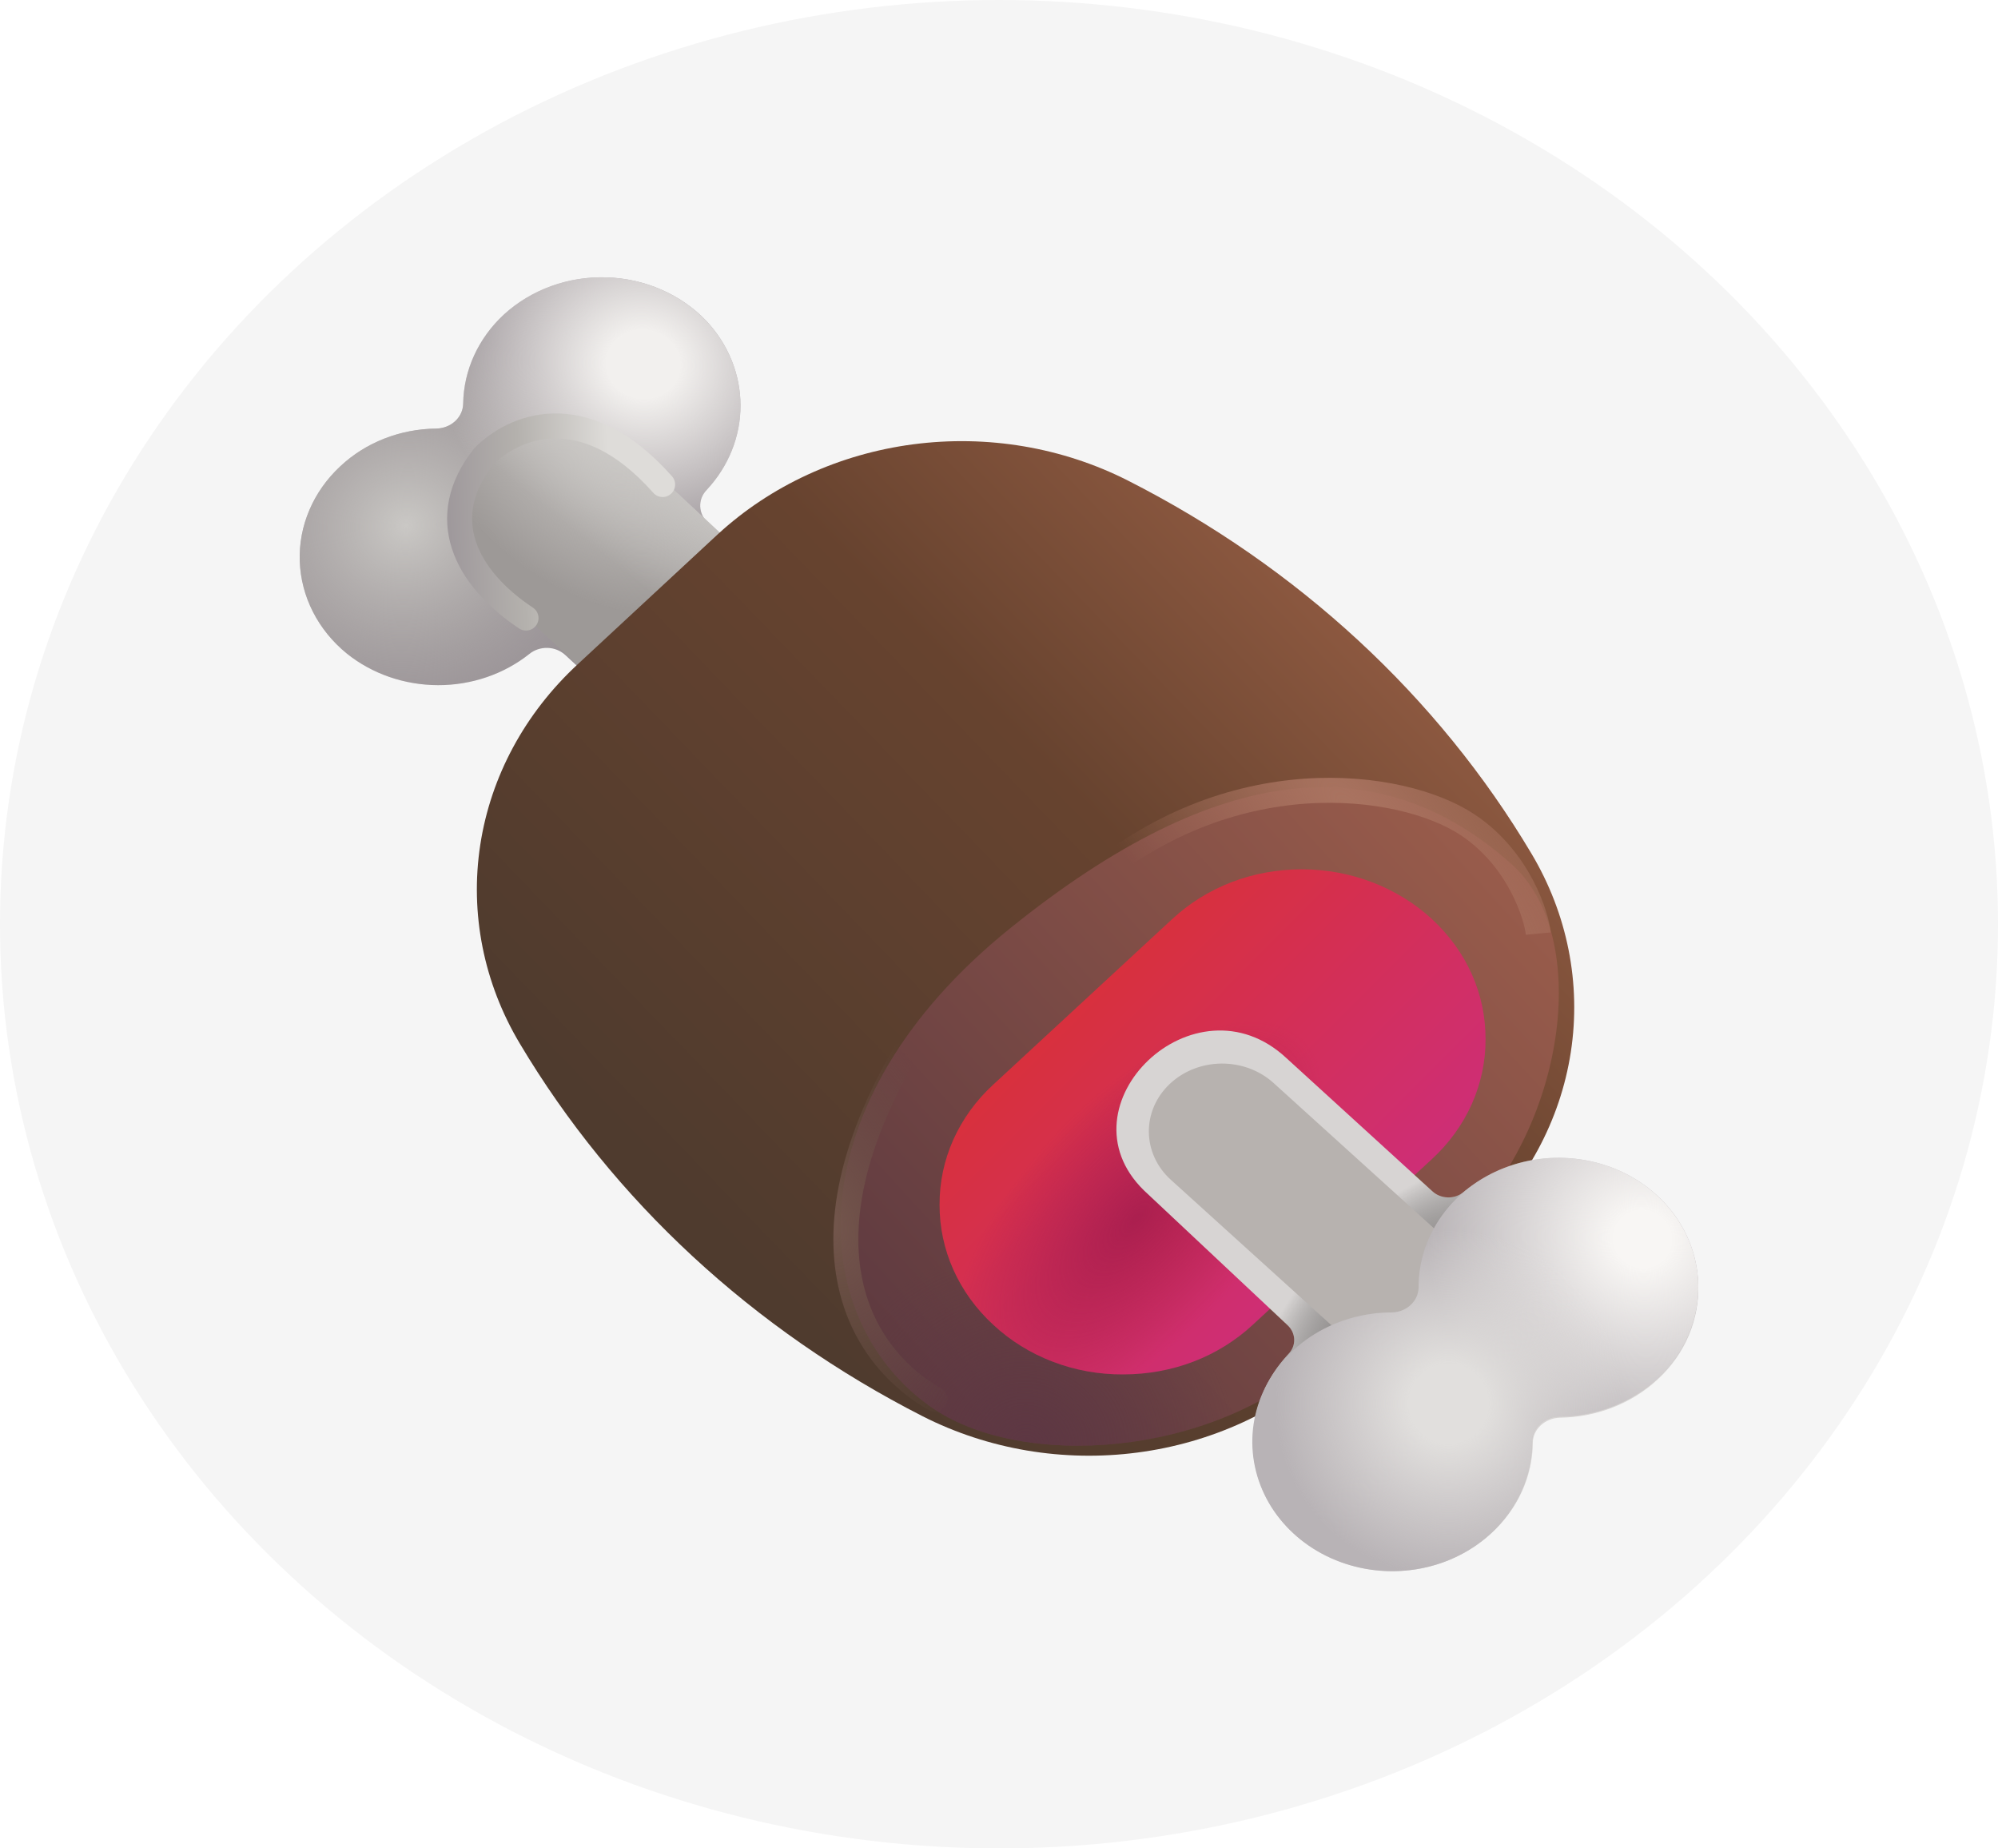 <svg width="40" height="37" viewBox="0 0 40 37" fill="none" xmlns="http://www.w3.org/2000/svg">
<ellipse cx="20" cy="18.5" rx="20" ry="18.5" fill="#F5F5F5"/>
<path d="M14.141 6.424C14.58 6.893 14.823 7.492 14.825 8.112C14.827 8.732 14.588 9.333 14.151 9.803C13.961 9.998 13.981 10.283 14.171 10.467L17.526 13.57C18.312 14.298 18.312 15.485 17.526 16.213C17.146 16.562 16.633 16.758 16.097 16.758C15.562 16.758 15.048 16.562 14.669 16.213L11.314 13.109C11.219 13.023 11.093 12.972 10.959 12.969C10.826 12.966 10.697 13.009 10.597 13.091C10.088 13.495 9.439 13.717 8.768 13.715C8.097 13.713 7.449 13.489 6.943 13.082C6.658 12.85 6.427 12.566 6.265 12.248C6.103 11.93 6.014 11.585 6.001 11.234C5.989 10.883 6.055 10.533 6.195 10.207C6.334 9.88 6.545 9.583 6.813 9.334C7.32 8.857 8.011 8.586 8.735 8.579C8.877 8.576 9.012 8.523 9.112 8.431C9.213 8.338 9.27 8.213 9.273 8.082C9.282 7.411 9.575 6.769 10.089 6.295C10.359 6.048 10.681 5.855 11.034 5.727C11.388 5.599 11.766 5.54 12.145 5.552C12.524 5.564 12.897 5.647 13.24 5.798C13.584 5.948 13.89 6.161 14.141 6.424Z" fill="#9A9397"/>
<path d="M14.141 6.424C14.58 6.893 14.823 7.492 14.825 8.112C14.827 8.732 14.588 9.333 14.151 9.803C13.961 9.998 13.981 10.283 14.171 10.467L17.526 13.57C18.312 14.298 18.312 15.485 17.526 16.213C17.146 16.562 16.633 16.758 16.097 16.758C15.562 16.758 15.048 16.562 14.669 16.213L11.314 13.109C11.219 13.023 11.093 12.972 10.959 12.969C10.826 12.966 10.697 13.009 10.597 13.091C10.088 13.495 9.439 13.717 8.768 13.715C8.097 13.713 7.449 13.489 6.943 13.082C6.658 12.85 6.427 12.566 6.265 12.248C6.103 11.93 6.014 11.585 6.001 11.234C5.989 10.883 6.055 10.533 6.195 10.207C6.334 9.88 6.545 9.583 6.813 9.334C7.32 8.857 8.011 8.586 8.735 8.579C8.877 8.576 9.012 8.523 9.112 8.431C9.213 8.338 9.27 8.213 9.273 8.082C9.282 7.411 9.575 6.769 10.089 6.295C10.359 6.048 10.681 5.855 11.034 5.727C11.388 5.599 11.766 5.54 12.145 5.552C12.524 5.564 12.897 5.647 13.24 5.798C13.584 5.948 13.89 6.161 14.141 6.424Z" fill="url(#paint0_radial_35_36)"/>
<path d="M14.141 6.424C14.58 6.893 14.823 7.492 14.825 8.112C14.827 8.732 14.588 9.333 14.151 9.803C13.961 9.998 13.981 10.283 14.171 10.467L17.526 13.57C18.312 14.298 18.312 15.485 17.526 16.213C17.146 16.562 16.633 16.758 16.097 16.758C15.562 16.758 15.048 16.562 14.669 16.213L11.314 13.109C11.219 13.023 11.093 12.972 10.959 12.969C10.826 12.966 10.697 13.009 10.597 13.091C10.088 13.495 9.439 13.717 8.768 13.715C8.097 13.713 7.449 13.489 6.943 13.082C6.658 12.85 6.427 12.566 6.265 12.248C6.103 11.93 6.014 11.585 6.001 11.234C5.989 10.883 6.055 10.533 6.195 10.207C6.334 9.88 6.545 9.583 6.813 9.334C7.32 8.857 8.011 8.586 8.735 8.579C8.877 8.576 9.012 8.523 9.112 8.431C9.213 8.338 9.27 8.213 9.273 8.082C9.282 7.411 9.575 6.769 10.089 6.295C10.359 6.048 10.681 5.855 11.034 5.727C11.388 5.599 11.766 5.54 12.145 5.552C12.524 5.564 12.897 5.647 13.24 5.798C13.584 5.948 13.89 6.161 14.141 6.424Z" fill="url(#paint1_radial_35_36)"/>
<path d="M12.607 8.977L17.526 13.57C18.312 14.298 18.312 15.485 17.526 16.212C17.146 16.562 16.633 16.758 16.097 16.758C15.562 16.758 15.048 16.562 14.669 16.212L9.749 11.621C8.999 10.961 8.952 9.613 9.75 8.977C10.504 8.377 12.07 8.455 12.607 8.977Z" fill="url(#paint2_linear_35_36)"/>
<path d="M12.607 8.977L17.526 13.57C18.312 14.298 18.312 15.485 17.526 16.212C17.146 16.562 16.633 16.758 16.097 16.758C15.562 16.758 15.048 16.562 14.669 16.212L9.749 11.621C8.999 10.961 8.952 9.613 9.75 8.977C10.504 8.377 12.07 8.455 12.607 8.977Z" fill="url(#paint3_radial_35_36)"/>
<path d="M22.58 9.619C21.269 8.954 19.762 8.7 18.282 8.894C16.802 9.088 15.43 9.72 14.37 10.695L11.569 13.294C10.511 14.272 9.825 15.541 9.615 16.911C9.405 18.281 9.683 19.677 10.406 20.888C12.278 24.032 15.076 26.62 18.474 28.351C19.785 29.016 21.293 29.27 22.772 29.076C24.252 28.883 25.624 28.251 26.684 27.276L29.494 24.676C30.552 23.698 31.238 22.429 31.448 21.059C31.658 19.689 31.38 18.293 30.657 17.082C28.784 13.936 25.983 11.347 22.58 9.619Z" fill="url(#paint4_linear_35_36)"/>
<g filter="url(#filter0_f_35_36)">
<path d="M18.625 28.155C20.429 29.432 24.265 29.172 26.406 27.201L29.174 24.641C31.314 22.662 31.916 18.757 30.25 17.287C27.649 14.99 24.454 15.17 20.218 18.586C15.891 22.075 16.105 26.371 18.625 28.155Z" fill="url(#paint5_linear_35_36)"/>
<path d="M18.625 28.155C20.429 29.432 24.265 29.172 26.406 27.201L29.174 24.641C31.314 22.662 31.916 18.757 30.25 17.287C27.649 14.99 24.454 15.17 20.218 18.586C15.891 22.075 16.105 26.371 18.625 28.155Z" fill="url(#paint6_radial_35_36)"/>
</g>
<path d="M26.068 17.401C25.082 17.401 24.166 17.751 23.469 18.396L19.885 21.711C19.542 22.025 19.271 22.4 19.086 22.812C18.901 23.225 18.808 23.668 18.81 24.114C18.808 24.561 18.902 25.003 19.086 25.416C19.271 25.829 19.542 26.203 19.885 26.518C20.225 26.835 20.63 27.087 21.076 27.257C21.522 27.428 22.001 27.515 22.484 27.512C23.469 27.512 24.385 27.163 25.082 26.518L28.666 23.203C29.009 22.888 29.28 22.514 29.465 22.101C29.649 21.688 29.743 21.246 29.741 20.799C29.741 19.888 29.363 19.041 28.666 18.396C27.975 17.761 27.042 17.403 26.068 17.401Z" fill="url(#paint7_linear_35_36)"/>
<path d="M26.068 17.401C25.082 17.401 24.166 17.751 23.469 18.396L19.885 21.711C19.542 22.025 19.271 22.4 19.086 22.812C18.901 23.225 18.808 23.668 18.81 24.114C18.808 24.561 18.902 25.003 19.086 25.416C19.271 25.829 19.542 26.203 19.885 26.518C20.225 26.835 20.63 27.087 21.076 27.257C21.522 27.428 22.001 27.515 22.484 27.512C23.469 27.512 24.385 27.163 25.082 26.518L28.666 23.203C29.009 22.888 29.28 22.514 29.465 22.101C29.649 21.688 29.743 21.246 29.741 20.799C29.741 19.888 29.363 19.041 28.666 18.396C27.975 17.761 27.042 17.403 26.068 17.401Z" fill="url(#paint8_radial_35_36)"/>
<path d="M33.032 23.826C31.965 22.97 30.365 23.006 29.299 23.863C29.212 23.935 29.099 23.973 28.983 23.969C28.867 23.966 28.756 23.921 28.675 23.845L25.756 21.182C23.921 19.466 21.169 22.128 22.899 23.826L25.776 26.526C25.858 26.602 25.906 26.703 25.91 26.811C25.914 26.918 25.873 27.022 25.796 27.102C24.87 28.089 24.83 29.57 25.756 30.556C26.009 30.826 26.319 31.044 26.666 31.198C27.015 31.351 27.393 31.437 27.778 31.449C28.163 31.461 28.547 31.4 28.906 31.269C29.264 31.137 29.59 30.939 29.862 30.687C30.383 30.209 30.68 29.56 30.687 28.881C30.687 28.611 30.929 28.387 31.231 28.378C31.964 28.369 32.665 28.096 33.183 27.615C34.32 26.572 34.27 24.831 33.033 23.826H33.032Z" fill="#D7D4D3"/>
<path d="M33.032 23.826C31.965 22.97 30.365 23.006 29.299 23.863C29.212 23.935 29.099 23.973 28.983 23.969C28.867 23.966 28.756 23.921 28.675 23.845L25.756 21.182C23.921 19.466 21.169 22.128 22.899 23.826L25.776 26.526C25.858 26.602 25.906 26.703 25.91 26.811C25.914 26.918 25.873 27.022 25.796 27.102C24.87 28.089 24.83 29.57 25.756 30.556C26.009 30.826 26.319 31.044 26.666 31.198C27.015 31.351 27.393 31.437 27.778 31.449C28.163 31.461 28.547 31.4 28.906 31.269C29.264 31.137 29.59 30.939 29.862 30.687C30.383 30.209 30.68 29.56 30.687 28.881C30.687 28.611 30.929 28.387 31.231 28.378C31.964 28.369 32.665 28.096 33.183 27.615C34.32 26.572 34.27 24.831 33.033 23.826H33.032Z" fill="url(#paint9_radial_35_36)"/>
<g filter="url(#filter1_f_35_36)">
<path d="M29.113 24.954L25.495 21.677C24.915 21.153 23.986 21.162 23.419 21.697C22.852 22.233 22.862 23.093 23.441 23.617L27.06 26.894C27.639 27.419 28.568 27.41 29.135 26.874C29.702 26.339 29.692 25.479 29.113 24.954Z" fill="#B7B2AF"/>
</g>
<path fill-rule="evenodd" clip-rule="evenodd" d="M31.2 28.356C31.754 28.356 32.296 28.203 32.757 27.918C33.218 27.633 33.577 27.228 33.788 26.754C34 26.28 34.054 25.759 33.945 25.256C33.836 24.753 33.568 24.291 33.175 23.93C32.782 23.568 32.282 23.322 31.738 23.224C31.194 23.125 30.63 23.179 30.119 23.377C29.607 23.575 29.171 23.909 28.865 24.336C28.559 24.764 28.397 25.266 28.4 25.779C28.396 25.908 28.34 26.031 28.241 26.122C28.143 26.214 28.011 26.267 27.871 26.271C27.317 26.271 26.776 26.423 26.315 26.707C25.855 26.992 25.496 27.396 25.284 27.87C25.072 28.343 25.017 28.864 25.125 29.366C25.233 29.869 25.5 30.33 25.891 30.692C26.283 31.055 26.782 31.301 27.325 31.401C27.868 31.501 28.431 31.45 28.943 31.254C29.454 31.058 29.892 30.726 30.199 30.3C30.507 29.874 30.671 29.373 30.671 28.861V28.848C30.675 28.719 30.731 28.596 30.83 28.505C30.928 28.413 31.061 28.36 31.2 28.356Z" fill="#B8B3B6"/>
<path fill-rule="evenodd" clip-rule="evenodd" d="M31.2 28.356C31.754 28.356 32.296 28.203 32.757 27.918C33.218 27.633 33.577 27.228 33.788 26.754C34 26.28 34.054 25.759 33.945 25.256C33.836 24.753 33.568 24.291 33.175 23.93C32.782 23.568 32.282 23.322 31.738 23.224C31.194 23.125 30.63 23.179 30.119 23.377C29.607 23.575 29.171 23.909 28.865 24.336C28.559 24.764 28.397 25.266 28.4 25.779C28.396 25.908 28.34 26.031 28.241 26.122C28.143 26.214 28.011 26.267 27.871 26.271C27.317 26.271 26.776 26.423 26.315 26.707C25.855 26.992 25.496 27.396 25.284 27.87C25.072 28.343 25.017 28.864 25.125 29.366C25.233 29.869 25.5 30.33 25.891 30.692C26.283 31.055 26.782 31.301 27.325 31.401C27.868 31.501 28.431 31.45 28.943 31.254C29.454 31.058 29.892 30.726 30.199 30.3C30.507 29.874 30.671 29.373 30.671 28.861V28.848C30.675 28.719 30.731 28.596 30.83 28.505C30.928 28.413 31.061 28.36 31.2 28.356Z" fill="url(#paint10_radial_35_36)"/>
<path fill-rule="evenodd" clip-rule="evenodd" d="M31.2 28.356C31.754 28.356 32.296 28.203 32.757 27.918C33.218 27.633 33.577 27.228 33.788 26.754C34 26.28 34.054 25.759 33.945 25.256C33.836 24.753 33.568 24.291 33.175 23.93C32.782 23.568 32.282 23.322 31.738 23.224C31.194 23.125 30.63 23.179 30.119 23.377C29.607 23.575 29.171 23.909 28.865 24.336C28.559 24.764 28.397 25.266 28.4 25.779C28.396 25.908 28.34 26.031 28.241 26.122C28.143 26.214 28.011 26.267 27.871 26.271C27.317 26.271 26.776 26.423 26.315 26.707C25.855 26.992 25.496 27.396 25.284 27.87C25.072 28.343 25.017 28.864 25.125 29.366C25.233 29.869 25.5 30.33 25.891 30.692C26.283 31.055 26.782 31.301 27.325 31.401C27.868 31.501 28.431 31.45 28.943 31.254C29.454 31.058 29.892 30.726 30.199 30.3C30.507 29.874 30.671 29.373 30.671 28.861V28.848C30.675 28.719 30.731 28.596 30.83 28.505C30.928 28.413 31.061 28.36 31.2 28.356Z" fill="url(#paint11_radial_35_36)"/>
<g filter="url(#filter2_f_35_36)">
<path d="M30.797 18.688C30.766 18.36 30.425 17.199 29.375 16.505C28.062 15.638 24.594 15.176 21.687 17.749" stroke="url(#paint12_radial_35_36)" stroke-width="0.5"/>
</g>
<g filter="url(#filter3_f_35_36)">
<path d="M18.719 28.01C16.813 26.912 15.75 24.079 19.125 19.57" stroke="url(#paint13_radial_35_36)" stroke-width="0.5" stroke-linecap="round"/>
</g>
<g filter="url(#filter4_f_35_36)">
<path d="M10.531 12.372C9.313 11.562 8.712 10.36 9.687 9.134C10.25 8.565 11.666 7.895 13.266 9.699" stroke="url(#paint14_linear_35_36)" stroke-width="0.5" stroke-linecap="round"/>
</g>
<defs>
<filter id="filter0_f_35_36" x="16.077" y="15.008" width="15.88" height="14.681" filterUnits="userSpaceOnUse" color-interpolation-filters="sRGB">
<feFlood flood-opacity="0" result="BackgroundImageFix"/>
<feBlend mode="normal" in="SourceGraphic" in2="BackgroundImageFix" result="shape"/>
<feGaussianBlur stdDeviation="0.375" result="effect1_foregroundBlur_35_36"/>
</filter>
<filter id="filter1_f_35_36" x="21.5" y="19.79" width="9.554" height="8.992" filterUnits="userSpaceOnUse" color-interpolation-filters="sRGB">
<feFlood flood-opacity="0" result="BackgroundImageFix"/>
<feBlend mode="normal" in="SourceGraphic" in2="BackgroundImageFix" result="shape"/>
<feGaussianBlur stdDeviation="0.75" result="effect1_foregroundBlur_35_36"/>
</filter>
<filter id="filter2_f_35_36" x="21.021" y="15.07" width="10.525" height="4.142" filterUnits="userSpaceOnUse" color-interpolation-filters="sRGB">
<feFlood flood-opacity="0" result="BackgroundImageFix"/>
<feBlend mode="normal" in="SourceGraphic" in2="BackgroundImageFix" result="shape"/>
<feGaussianBlur stdDeviation="0.25" result="effect1_foregroundBlur_35_36"/>
</filter>
<filter id="filter3_f_35_36" x="16.184" y="18.82" width="3.691" height="9.941" filterUnits="userSpaceOnUse" color-interpolation-filters="sRGB">
<feFlood flood-opacity="0" result="BackgroundImageFix"/>
<feBlend mode="normal" in="SourceGraphic" in2="BackgroundImageFix" result="shape"/>
<feGaussianBlur stdDeviation="0.25" result="effect1_foregroundBlur_35_36"/>
</filter>
<filter id="filter4_f_35_36" x="8.451" y="7.776" width="5.565" height="5.346" filterUnits="userSpaceOnUse" color-interpolation-filters="sRGB">
<feFlood flood-opacity="0" result="BackgroundImageFix"/>
<feBlend mode="normal" in="SourceGraphic" in2="BackgroundImageFix" result="shape"/>
<feGaussianBlur stdDeviation="0.25" result="effect1_foregroundBlur_35_36"/>
</filter>
<radialGradient id="paint0_radial_35_36" cx="0" cy="0" r="1" gradientUnits="userSpaceOnUse" gradientTransform="translate(8.125 10.522) rotate(73.865) scale(4.273 4.567)">
<stop stop-color="#CAC8C5"/>
<stop offset="0.92" stop-color="#B1AEAA" stop-opacity="0"/>
</radialGradient>
<radialGradient id="paint1_radial_35_36" cx="0" cy="0" r="1" gradientUnits="userSpaceOnUse" gradientTransform="translate(12.875 7.285) rotate(100.535) scale(4.469 4.808)">
<stop offset="0.152" stop-color="#F2F0EE"/>
<stop offset="0.853" stop-color="#F5F3F1" stop-opacity="0"/>
</radialGradient>
<linearGradient id="paint2_linear_35_36" x1="10.813" y1="12.657" x2="13.838" y2="8.958" gradientUnits="userSpaceOnUse">
<stop offset="0.42" stop-color="#9D9997"/>
<stop offset="1" stop-color="#D0CECC"/>
</linearGradient>
<radialGradient id="paint3_radial_35_36" cx="0" cy="0" r="1" gradientUnits="userSpaceOnUse" gradientTransform="translate(12.063 8.556) rotate(42.773) scale(4.342 3.175)">
<stop stop-color="#CCCAC7"/>
<stop offset="1" stop-color="#CECBC8" stop-opacity="0"/>
</radialGradient>
<linearGradient id="paint4_linear_35_36" x1="14.435" y1="24.801" x2="27.663" y2="12.027" gradientUnits="userSpaceOnUse">
<stop stop-color="#4F3B2E"/>
<stop offset="0.613" stop-color="#67432F"/>
<stop offset="1" stop-color="#915B42"/>
</linearGradient>
<linearGradient id="paint5_linear_35_36" x1="18.133" y1="27.71" x2="29.869" y2="16.905" gradientUnits="userSpaceOnUse">
<stop stop-color="#5E3A40"/>
<stop offset="1" stop-color="#995C4B"/>
</linearGradient>
<radialGradient id="paint6_radial_35_36" cx="0" cy="0" r="1" gradientUnits="userSpaceOnUse" gradientTransform="translate(20.563 28.939) rotate(12.211) scale(4.22 3.97)">
<stop stop-color="#5D3743"/>
<stop offset="1" stop-color="#5F3843" stop-opacity="0"/>
</radialGradient>
<linearGradient id="paint7_linear_35_36" x1="21.68" y1="19.767" x2="27.455" y2="25.51" gradientUnits="userSpaceOnUse">
<stop stop-color="#D8303C"/>
<stop offset="1" stop-color="#CD2E7C"/>
</linearGradient>
<radialGradient id="paint8_radial_35_36" cx="0" cy="0" r="1" gradientUnits="userSpaceOnUse" gradientTransform="translate(22.75 24.397) rotate(132.286) scale(4.923 2.36)">
<stop stop-color="#AB1F4F"/>
<stop offset="1" stop-color="#AB1F4F" stop-opacity="0"/>
</radialGradient>
<radialGradient id="paint9_radial_35_36" cx="0" cy="0" r="1" gradientUnits="userSpaceOnUse" gradientTransform="translate(28.175 26.362) rotate(134.67) scale(3.983 2.067)">
<stop stop-color="#A8A1A0"/>
<stop offset="1" stop-opacity="0"/>
</radialGradient>
<radialGradient id="paint10_radial_35_36" cx="0" cy="0" r="1" gradientUnits="userSpaceOnUse" gradientTransform="translate(32.875 24.802) rotate(123.254) scale(4.217 4.353)">
<stop offset="0.133" stop-color="#F8F6F4"/>
<stop offset="1" stop-color="#F8F6F4" stop-opacity="0"/>
</radialGradient>
<radialGradient id="paint11_radial_35_36" cx="0" cy="0" r="1" gradientUnits="userSpaceOnUse" gradientTransform="translate(29 28.097) rotate(135.836) scale(3.485 3.481)">
<stop offset="0.227" stop-color="#E1DFDD"/>
<stop offset="1" stop-color="#E1DEDD" stop-opacity="0"/>
</radialGradient>
<radialGradient id="paint12_radial_35_36" cx="0" cy="0" r="1" gradientUnits="userSpaceOnUse" gradientTransform="translate(27.25 16.477) rotate(140.161) scale(4.151 12.738)">
<stop stop-color="#AA7461"/>
<stop offset="1" stop-color="#AA7461" stop-opacity="0"/>
</radialGradient>
<radialGradient id="paint13_radial_35_36" cx="0" cy="0" r="1" gradientUnits="userSpaceOnUse" gradientTransform="translate(16.576 24.426) rotate(73.826) scale(5.117 2.932)">
<stop stop-color="#74574D"/>
<stop offset="1" stop-color="#684D44" stop-opacity="0"/>
</radialGradient>
<linearGradient id="paint14_linear_35_36" x1="9.031" y1="11.244" x2="12.273" y2="11.088" gradientUnits="userSpaceOnUse">
<stop stop-color="#9F999C"/>
<stop offset="0.442" stop-color="#B4B1AD"/>
<stop offset="1" stop-color="#DEDCD9"/>
</linearGradient>
</defs>
</svg>
